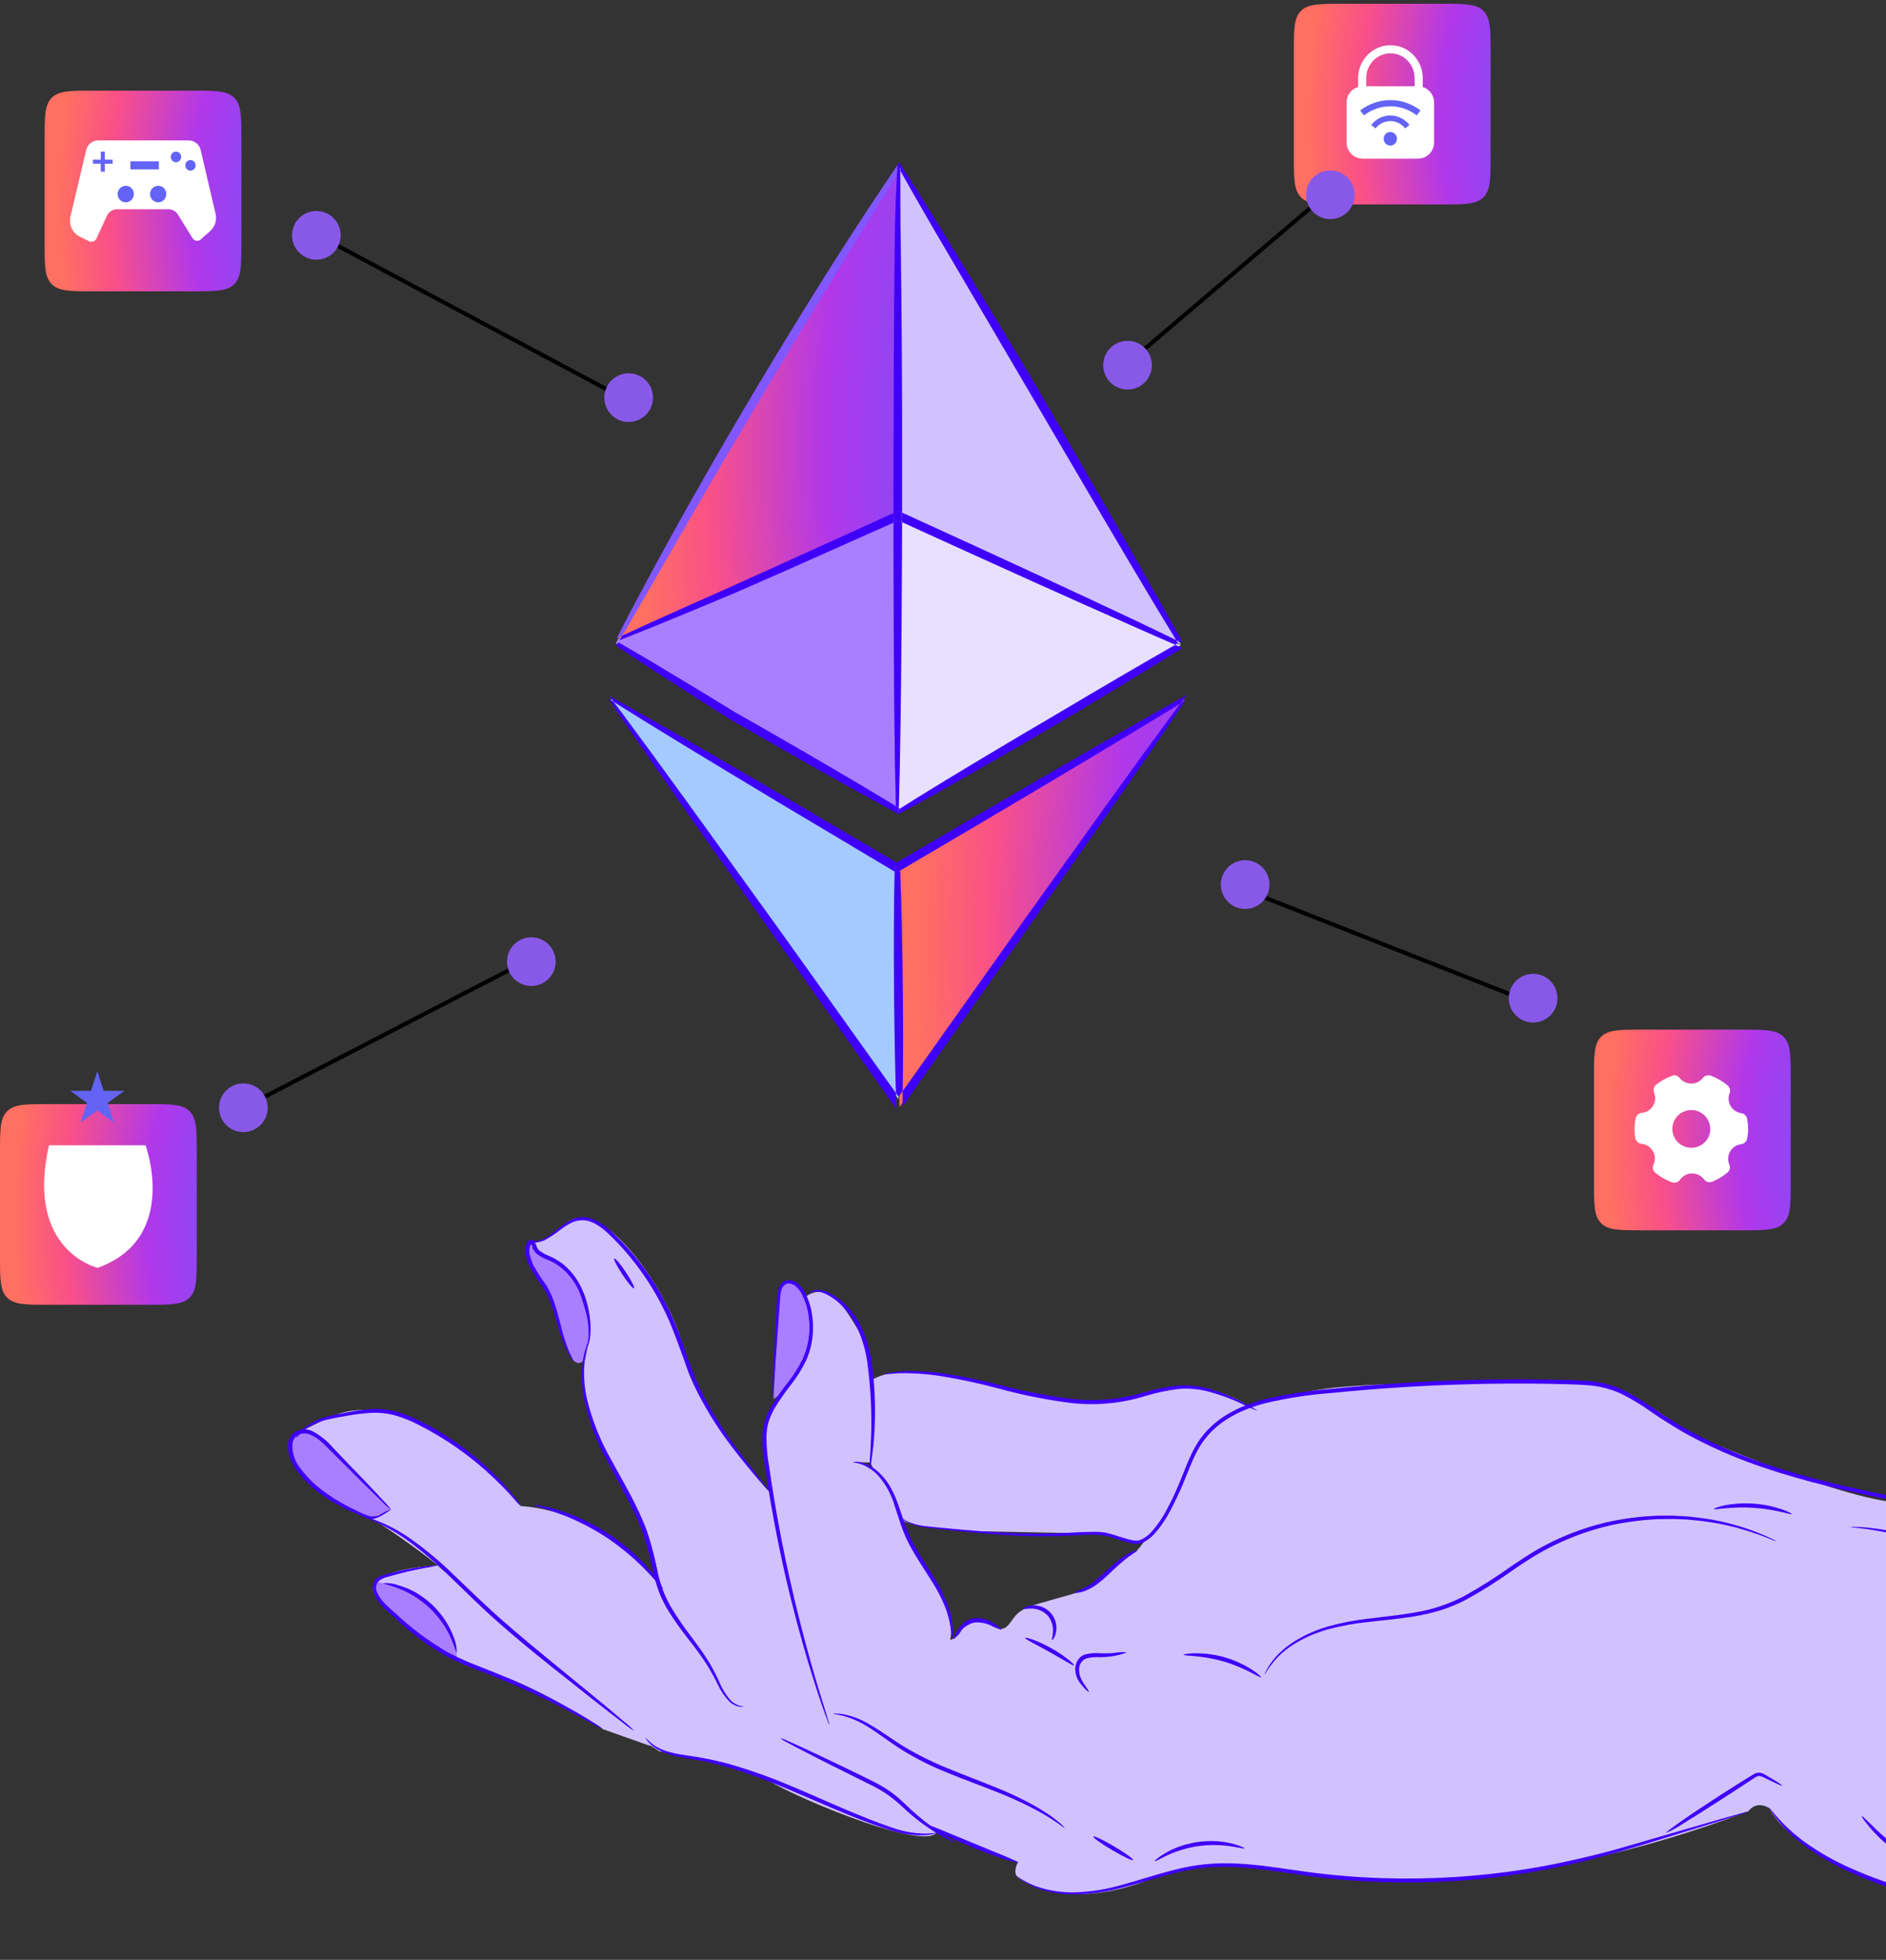 <svg width="465" height="483" viewBox="0 0 465 483" fill="none" xmlns="http://www.w3.org/2000/svg">
<rect x="0" y="0" width="465" height="483" fill="#333333" stroke="none"/>
<path d="M429.51 253.758H405C399.343 253.758 396.515 253.758 394.757 255.515C393 257.273 393 260.101 393 265.758V291.212C393 296.869 393 299.698 394.757 301.455C396.515 303.212 399.343 303.212 405 303.212H429.51C435.167 303.212 437.995 303.212 439.753 301.455C441.51 299.698 441.51 296.869 441.51 291.212V265.758C441.51 260.101 441.51 257.273 439.753 255.515C437.995 253.758 435.167 253.758 429.51 253.758Z" fill="url(#paint0_radial_1_12)"/>
<path d="M412.752 264.972C413.022 264.987 413.285 265.059 413.525 265.182C413.764 265.305 413.976 265.477 414.145 265.687C414.479 266.101 414.901 266.437 415.38 266.671C415.859 266.905 416.383 267.032 416.917 267.042C417.45 267.052 417.979 266.946 418.466 266.73C418.954 266.515 419.389 266.196 419.739 265.795C419.987 265.42 420.368 265.153 420.806 265.046C421.244 264.94 421.705 265.002 422.099 265.221C423.459 265.752 424.725 266.496 425.851 267.424C426.157 267.652 426.38 267.974 426.484 268.341C426.588 268.708 426.568 269.099 426.426 269.453C426.233 269.958 426.156 270.499 426.2 271.038C426.243 271.576 426.407 272.098 426.678 272.565C426.95 273.033 427.323 273.434 427.769 273.74C428.216 274.046 428.726 274.248 429.261 274.333C429.646 274.377 430.006 274.549 430.281 274.822C430.557 275.095 430.732 275.453 430.778 275.837C431.074 277.403 431.074 279.01 430.778 280.576C430.712 280.941 430.531 281.276 430.261 281.531C429.991 281.787 429.647 281.95 429.277 281.997C428.721 282.065 428.187 282.26 427.718 282.567C427.25 282.875 426.859 283.286 426.576 283.769C426.294 284.252 426.127 284.794 426.089 285.352C426.052 285.91 426.144 286.469 426.359 286.985C426.521 287.342 426.554 287.743 426.454 288.122C426.354 288.5 426.126 288.833 425.809 289.064C424.724 289.949 423.513 290.669 422.215 291.2C421.86 291.37 421.456 291.409 421.074 291.31C420.692 291.212 420.358 290.981 420.131 290.66C419.789 290.197 419.342 289.821 418.825 289.565C418.309 289.308 417.739 289.178 417.162 289.184C416.586 289.191 416.019 289.334 415.508 289.602C414.998 289.87 414.559 290.256 414.228 290.726C414 291.058 413.663 291.301 413.275 291.411C412.886 291.522 412.472 291.495 412.102 291.333C410.709 290.809 409.411 290.062 408.258 289.122C407.911 288.895 407.661 288.546 407.557 288.145C407.454 287.743 407.505 287.318 407.7 286.952C408.043 286.173 408.1 285.299 407.86 284.482C407.621 283.666 407.101 282.96 406.391 282.488C405.94 282.18 405.423 281.981 404.882 281.906C404.435 281.902 404.007 281.728 403.686 281.418C403.365 281.109 403.175 280.688 403.156 280.243C402.916 278.725 402.953 277.176 403.264 275.671C403.333 275.296 403.526 274.954 403.811 274.7C404.096 274.446 404.458 274.293 404.84 274.266C405.396 274.206 405.931 274.019 406.402 273.72C406.874 273.421 407.27 273.017 407.56 272.54C407.849 272.063 408.025 271.525 408.072 270.97C408.119 270.414 408.038 269.855 407.833 269.336C407.676 268.968 407.651 268.556 407.764 268.171C407.876 267.786 408.119 267.452 408.45 267.225C409.557 266.368 410.788 265.684 412.102 265.197C412.314 265.11 412.531 265.035 412.752 264.972ZM421.657 278.207C421.655 277.287 421.38 276.388 420.866 275.623C420.353 274.859 419.623 274.264 418.771 273.912C417.918 273.561 416.98 273.47 416.075 273.649C415.17 273.829 414.339 274.273 413.686 274.923C413.034 275.574 412.589 276.402 412.409 277.305C412.228 278.207 412.32 279.142 412.672 279.993C413.025 280.843 413.622 281.57 414.389 282.082C415.155 282.594 416.057 282.869 416.979 282.87C417.6 282.876 418.215 282.758 418.789 282.524C419.363 282.29 419.884 281.944 420.323 281.507C420.761 281.07 421.108 280.55 421.343 279.977C421.578 279.405 421.696 278.792 421.69 278.173L421.657 278.207Z" fill="white"/>
<path d="M355.51 0.93H331C325.343 0.93 322.515 0.93 320.757 2.687C319 4.445 319 7.273 319 12.93V38.384C319 44.041 319 46.87 320.757 48.627C322.515 50.384 325.343 50.384 331 50.384H355.51C361.167 50.384 363.995 50.384 365.753 48.627C367.51 46.87 367.51 44.041 367.51 38.384V12.93C367.51 7.273 367.51 4.445 365.753 2.687C363.995 0.93 361.167 0.93 355.51 0.93Z" fill="url(#paint1_radial_1_12)"/>
<path d="M342.816 12.144C344.662 12.144 346.434 12.892 347.739 14.223C349.045 15.555 349.779 17.36 349.779 19.243V22.938H335.852V19.243C335.852 18.311 336.032 17.388 336.382 16.526C336.732 15.665 337.245 14.883 337.892 14.223C338.538 13.564 339.306 13.041 340.151 12.684C340.996 12.328 341.901 12.144 342.816 12.144Z" stroke="white" stroke-width="2" stroke-miterlimit="10"/>
<path d="M349.58 21.267H336C333.791 21.267 332 23.058 332 25.267V35.108C332 37.318 333.791 39.108 336 39.108H349.58C351.789 39.108 353.58 37.318 353.58 35.108V25.267C353.58 23.058 351.789 21.267 349.58 21.267Z" fill="white"/>
<path d="M338.61 31.229C339.108 30.582 339.743 30.059 340.468 29.699C341.192 29.339 341.988 29.152 342.794 29.152C343.601 29.152 344.396 29.339 345.121 29.699C345.846 30.059 346.481 30.582 346.978 31.229" stroke="#6363F6" stroke-width="1.37" stroke-miterlimit="10"/>
<path d="M335.827 27.834C337.828 26.277 340.277 25.434 342.794 25.434C345.312 25.434 347.76 26.277 349.762 27.834" stroke="#6363F6" stroke-width="1.53" stroke-miterlimit="10"/>
<path d="M342.79 35.876C343.696 35.876 344.43 35.128 344.43 34.204C344.43 33.281 343.696 32.532 342.79 32.532C341.884 32.532 341.15 33.281 341.15 34.204C341.15 35.128 341.884 35.876 342.79 35.876Z" fill="#6363F6"/>
<path d="M47.51 22.339H23C17.343 22.339 14.515 22.339 12.757 24.096C11 25.854 11 28.682 11 34.339V59.793C11 65.45 11 68.278 12.757 70.036C14.515 71.793 17.343 71.793 23 71.793H47.51C53.167 71.793 55.995 71.793 57.753 70.036C59.51 68.278 59.51 65.45 59.51 59.793V34.339C59.51 28.682 59.51 25.854 57.753 24.096C55.995 22.339 53.167 22.339 47.51 22.339Z" fill="url(#paint2_radial_1_12)"/>
<path d="M28.86 51.567H41.52C41.99 51.567 42.452 51.689 42.862 51.921C43.273 52.153 43.62 52.487 43.87 52.892L47.46 58.683C47.566 58.855 47.706 59.002 47.873 59.112C48.04 59.223 48.228 59.296 48.425 59.325C48.623 59.354 48.823 59.339 49.014 59.281C49.205 59.223 49.381 59.123 49.53 58.989L51.82 56.95C52.404 56.43 52.836 55.756 53.07 55.003C53.305 54.25 53.332 53.446 53.15 52.678L49.47 36.948C49.312 36.286 48.942 35.697 48.418 35.274C47.895 34.851 47.248 34.619 46.58 34.613H24.14C23.473 34.618 22.828 34.849 22.304 35.27C21.781 35.691 21.41 36.278 21.25 36.938L17.37 53.392C17.143 54.358 17.248 55.375 17.666 56.272C18.085 57.17 18.792 57.895 19.67 58.326L21.95 59.447C22.28 59.608 22.66 59.629 23.005 59.505C23.35 59.38 23.632 59.121 23.79 58.785L26.34 53.229C26.562 52.736 26.917 52.319 27.363 52.024C27.809 51.73 28.329 51.572 28.86 51.567Z" fill="white"/>
<path d="M31 49.864C32.105 49.864 33 48.952 33 47.825C33 46.699 32.105 45.786 31 45.786C29.895 45.786 29 46.699 29 47.825C29 48.952 29.895 49.864 31 49.864Z" fill="#6363F6"/>
<path d="M39 49.864C40.105 49.864 41 48.952 41 47.825C41 46.699 40.105 45.786 39 45.786C37.895 45.786 37 46.699 37 47.825C37 48.952 37.895 49.864 39 49.864Z" fill="#6363F6"/>
<path d="M25.34 37.366V42.31" stroke="#6363F6" stroke-miterlimit="10"/>
<path d="M27.77 39.843H22.92" stroke="#6363F6" stroke-miterlimit="10"/>
<path d="M32.15 40.75H39.17" stroke="#6363F6" stroke-width="2" stroke-miterlimit="10"/>
<path d="M43.39 39.976C44.097 39.976 44.67 39.391 44.67 38.671C44.67 37.95 44.097 37.366 43.39 37.366C42.683 37.366 42.11 37.95 42.11 38.671C42.11 39.391 42.683 39.976 43.39 39.976Z" fill="#6363F6"/>
<path d="M46.96 42.055C47.667 42.055 48.24 41.471 48.24 40.75C48.24 40.03 47.667 39.445 46.96 39.445C46.253 39.445 45.68 40.03 45.68 40.75C45.68 41.471 46.253 42.055 46.96 42.055Z" fill="#6363F6"/>
<path d="M36.51 272.108H12C6.343 272.108 3.515 272.108 1.757 273.866C0 275.623 0 278.452 0 284.108V309.563C0 315.22 0 318.048 1.757 319.805C3.515 321.563 6.343 321.563 12 321.563H36.51C42.167 321.563 44.995 321.563 46.753 319.805C48.51 318.048 48.51 315.22 48.51 309.563V284.108C48.51 278.452 48.51 275.623 46.753 273.866C44.995 272.108 42.167 272.108 36.51 272.108Z" fill="url(#paint3_radial_1_12)"/>
<path d="M12.07 282.262H35.89C35.89 282.262 44.33 305.17 24.07 312.459C24.1 312.459 6.16 308.299 12.07 282.262Z" fill="white"/>
<path d="M24 264L25.572 268.837H30.657L26.543 271.826L28.114 276.663L24 273.674L19.886 276.663L21.457 271.826L17.343 268.837H22.428L24 264Z" fill="#6363F6"/>
<path d="M77.5 57.5L152.5 97.5" stroke="black"/>
<path d="M327.5 47.5L277.5 90" stroke="black"/>
<path d="M378.248 247.382L306 218.912" stroke="black"/>
<path d="M60 273L130.5 236.5" stroke="black"/>
<circle cx="328" cy="48" r="6" fill="#8859E9"/>
<circle cx="378" cy="246" r="6" fill="#8859E9"/>
<circle cx="307" cy="218" r="6" fill="#8859E9"/>
<circle cx="131" cy="237" r="6" fill="#8859E9"/>
<circle cx="60" cy="273" r="6" fill="#8859E9"/>
<circle cx="155" cy="98" r="6" fill="#8859E9"/>
<circle cx="78" cy="58" r="6" fill="#8859E9"/>
<circle cx="278" cy="90" r="6" fill="#8859E9"/>
<path d="M221.682 127.741L221.318 199.791L221.709 200.016L291.1 159.04L221.682 127.741Z" fill="#E8E0FF"/>
<path d="M221.775 272.85L221.207 213.848L292.189 172.144L221.775 272.85Z" fill="url(#paint4_radial_1_12)"/>
<path d="M150.457 172.182L221.123 213.746L221.56 270.954L168.652 197.923L150.457 172.182Z" fill="#A4CAFF"/>
<path d="M221.663 40.887L221.402 127.358L291.184 158.919L221.663 40.887Z" fill="#D1C2FF"/>
<path d="M221.16 199.735L151.844 158.536L152.393 157.462L221.402 127.358L221.16 199.735Z" fill="#A97FFF"/>
<path d="M221.439 41.354C209.8 59.132 198.111 77.837 186.372 97.47C174.167 117.956 162.854 137.953 152.431 157.462L221.43 127.358L221.439 41.354Z" fill="url(#paint5_radial_1_12)"/>
<path d="M221.979 42.083C223.841 45.417 226.513 50.106 229.847 55.86C236.784 67.656 246.356 83.955 256.934 101.963C267.513 119.97 277.038 136.288 284.087 148.019C286.35 151.755 288.333 155.061 290.009 157.789L290.987 158.256L291.285 158.088L291.406 158.022C289.777 155.061 287.765 151.437 285.41 147.262C278.696 135.326 269.291 118.924 258.787 100.86C253.582 91.81 248.414 83.301 243.712 75.577L231.151 55.028C227.556 49.209 224.632 44.521 222.528 41.308L222.332 41.009C222.221 41.205 222.09 41.401 221.979 41.597V42.083Z" fill="#3F00F9"/>
<path d="M160.811 143.974C167.729 131.935 177.302 115.319 188.159 97.124C199.016 78.93 209.017 62.566 216.345 50.779C218.152 47.883 219.772 45.258 221.197 42.942C221.197 42.139 221.281 41.429 221.318 40.766L221.271 40.672C219.493 43.297 217.407 46.417 215.06 49.956C207.369 61.548 197.126 77.799 186.259 96.013C175.393 114.226 166.016 130.992 159.433 143.227C156.285 149.084 153.771 153.884 152.039 157.331L153.417 156.677L160.811 143.974Z" fill="#8157FF"/>
<path d="M221.979 41.597C222.09 41.401 222.221 41.205 222.332 41.009L221.951 40.42C221.96 40.794 221.969 41.149 221.979 41.597Z" fill="#3F00F9"/>
<path d="M221.281 40.579L221.225 40.672L221.272 40.766L221.281 40.579Z" fill="#3F00F9"/>
<path d="M220.871 198.661L218.785 197.391C211.336 192.88 200.898 186.78 189.342 180.149L180.887 175.329L173.167 170.603L160.019 162.692C157.021 160.918 154.432 159.432 152.477 158.312L151.965 159.162C153.827 160.46 156.304 162.085 159.209 163.981L172.134 172.303L179.807 177.151L188.243 182.008C199.817 188.648 210.368 194.551 218.04 198.726L220.601 200.109L220.918 199.903C220.908 199.52 220.89 199.1 220.871 198.661Z" fill="#3F00F9"/>
<path d="M221.569 199.483L221.886 199.278L221.579 199.091C221.579 199.222 221.569 199.362 221.569 199.483Z" fill="#3F00F9"/>
<path d="M289.74 158.928C281.872 163.411 271.508 169.473 260.139 176.226C247.987 183.343 237.055 189.891 229.187 194.72C226.309 196.494 223.851 198.026 221.886 199.278L222.92 199.903C224.888 198.851 227.231 197.565 229.95 196.046C238.014 191.544 249.076 185.202 261.237 178.085C272.97 171.117 283.529 164.682 291.305 159.834C291.23 159.731 291.174 159.629 291.1 159.517L289.74 158.928Z" fill="#3F00F9"/>
<path d="M221.57 199.483C221.57 199.881 221.551 200.255 221.514 200.604H221.57L222.92 199.875L221.886 199.25L221.57 199.483Z" fill="#3F00F9"/>
<path d="M220.917 199.931L220.601 200.137L220.936 200.324C220.936 200.165 220.926 200.043 220.917 199.931Z" fill="#3F00F9"/>
<path d="M220.591 60.857C220.396 75.978 220.34 96.909 220.284 119.97C220.284 122.168 220.284 124.348 220.284 126.508L221.485 125.967L222.417 126.406C222.417 124.276 222.417 122.137 222.417 119.97C222.482 96.882 222.296 76.025 222.1 60.894C221.932 53.338 222.035 47.22 221.97 42.989C221.97 42.671 221.97 42.372 221.97 42.055C221.921 41.977 221.877 41.896 221.839 41.812L221.141 42.952C220.955 47.173 220.619 53.291 220.591 60.857Z" fill="#3F00F9"/>
<path d="M221.663 196.971C221.793 192.74 221.923 186.622 222.026 179.056C222.221 165.877 222.361 148.318 222.417 128.741L221.486 128.311L220.294 128.834C220.294 148.364 220.378 165.896 220.527 179.056C220.611 186.612 220.713 192.73 220.843 196.961C220.843 197.568 220.843 198.129 220.89 198.661L221.598 199.091C221.607 198.446 221.635 197.746 221.663 196.971Z" fill="#3F00F9"/>
<path d="M221.98 42.083V41.635L221.849 41.84C221.887 41.924 221.931 42.005 221.98 42.083Z" fill="#3F00F9"/>
<path d="M221.812 41.746C221.616 41.401 221.448 41.084 221.271 40.813C221.271 41.476 221.197 42.185 221.15 42.989L221.849 41.849L221.812 41.746Z" fill="#3F00F9"/>
<path d="M221.849 41.802L221.979 41.597C221.979 41.177 221.979 40.794 221.979 40.42C221.886 40.28 221.793 40.14 221.709 40L221.309 40.579V40.766C221.486 41.083 221.653 41.401 221.849 41.7V41.802Z" fill="#3F00F9"/>
<path d="M220.871 198.661C220.871 199.1 220.871 199.52 220.918 199.903L221.569 199.483C221.569 199.362 221.569 199.221 221.569 199.091L220.871 198.661Z" fill="#3F00F9"/>
<path d="M220.936 200.296L221.513 200.604C221.513 200.255 221.532 199.882 221.569 199.483L220.917 199.903C220.927 200.043 220.936 200.165 220.936 200.296Z" fill="#3F00F9"/>
<path d="M290.01 157.751C287.17 156.388 283.911 154.837 280.28 153.081C266.424 146.543 247.233 137.651 225.965 127.956L222.426 126.34C222.426 127.125 222.426 127.919 222.426 128.703L225.089 129.918C246.348 139.622 265.642 148.299 279.656 154.473C283.436 156.148 286.801 157.62 289.75 158.891L290.485 158.47C290.327 158.256 290.169 158.013 290.01 157.751Z" fill="#3F00F9"/>
<path d="M169.815 150.877L180.747 146.319L193.234 140.855L220.238 128.834V126.48L192.47 139.062L180.067 144.666L169.191 149.495C162.589 152.437 157.281 154.847 153.631 156.556L153.38 156.668L152.737 157.779L153.948 157.303C157.728 155.837 163.138 153.642 169.815 150.877Z" fill="#3F00F9"/>
<path d="M220.274 126.48V128.834L221.466 128.311L222.397 128.74C222.397 127.956 222.397 127.162 222.397 126.378L221.466 125.939L220.274 126.48Z" fill="#3F00F9"/>
<path d="M224.409 213.092C245.714 200.595 264.934 189.181 278.789 180.821C283.576 177.935 287.701 175.432 291.072 173.349L292.655 171.248C288.865 173.349 283.911 176.142 278.026 179.505C263.965 187.518 244.625 198.727 223.329 211.261L221.83 212.139C221.83 212.896 221.905 213.699 221.942 214.577L224.409 213.092Z" fill="#3F00F9"/>
<path d="M152.496 173.723C156.164 176.039 161.509 179.327 168.148 183.381C174.788 187.434 182.74 192.198 191.577 197.522L220.582 214.81C220.582 213.876 220.629 213.11 220.657 212.345L192.573 195.831L168.912 182.092C162.17 178.216 156.714 175.115 152.915 173.013C151.909 172.453 151.052 171.976 150.261 171.565L151.332 172.985L152.496 173.723Z" fill="#3F00F9"/>
<path d="M193.308 230.754L169.713 198.063C162.971 188.77 157.477 181.251 153.65 176.105L151.332 173.032L150 172.172C150.81 173.387 151.797 174.844 152.961 176.59C156.583 181.895 161.882 189.536 168.474 198.951L191.698 231.968L220.759 272.925C220.862 273.055 220.955 273.186 221.048 273.326C221.001 272.103 220.955 270.814 220.908 269.413L193.308 230.754Z" fill="#3F00F9"/>
<path d="M288.38 176.927C284.59 182.064 279.161 189.536 272.494 198.811L249.141 231.445L222.565 268.908C222.565 270.253 222.565 271.533 222.5 272.729L250.761 232.566L273.733 199.661C280.251 190.32 285.484 182.671 289.06 177.384L292.263 172.583L291.052 173.321L288.38 176.927Z" fill="#3F00F9"/>
<path d="M222.603 244.764C222.501 232.547 222.249 221.657 221.942 214.53L221.011 215.062L220.564 214.801C220.387 221.937 220.331 232.715 220.433 244.783C220.517 254.123 220.675 262.66 220.89 269.357L221.569 270.291L222.566 268.88C222.668 262.277 222.687 253.899 222.603 244.764Z" fill="#3F00F9"/>
<path d="M221.029 215.071L221.96 214.539C221.96 213.661 221.886 212.858 221.848 212.102L221.048 212.569L220.675 212.344C220.675 213.11 220.619 213.923 220.601 214.81L221.029 215.071Z" fill="#3F00F9"/>
<g clip-path="url(#clip0_1_12)">
<path d="M553.33 394.13C553.33 394.13 483.81 368.19 471.77 370.25C459.73 372.31 416.3 353.13 416.3 353.13C416.3 353.13 396.81 337.92 388.43 340.74C388.43 340.74 327.32 339.67 320.21 343.79C320.21 343.79 303.73 345.98 297.94 352.98C297.94 352.98 294.01 358.06 289.22 370.12C288.631 371.749 287.877 373.314 286.97 374.79C286.251 376.038 285.373 377.187 284.36 378.21C283.841 378.626 283.293 379.004 282.72 379.34C282.131 379.872 281.616 380.481 281.19 381.15C279.8 382.89 277.72 383.9 275.9 385.15C273.06 387.15 270.76 389.97 267.66 391.57C266.139 392.298 264.547 392.867 262.91 393.27L256.69 395.04C254.28 395.72 251.69 396.5 250.15 398.45C249.15 399.64 248.43 401.34 246.91 401.45C245.984 401.405 245.091 401.092 244.34 400.55C242.2 399.39 239.19 399.08 237.63 400.94C237.2 401.46 236.92 402.11 236.51 402.65C235.948 403.376 235.16 403.894 234.27 404.12C234.672 402.339 234.579 400.482 234 398.75C233.463 396.74 232.729 394.787 231.81 392.92C229.28 387.77 225.38 383.33 223.38 377.92C222.12 374.52 221.38 371 219.73 367.72C217.9 364.06 214.8 359.99 210.23 360.32L214.54 360.44C214.54 360.44 216.21 334.67 213 330.01C209.79 325.35 205.38 314.72 198.54 319.63C199.679 322.321 200.193 325.236 200.043 328.155C199.892 331.074 199.081 333.92 197.67 336.48C197.67 336.48 189.22 346.88 188.45 354.25C187.68 361.62 199.74 410.18 199.74 410.18L204.51 425.18C204.51 425.18 200.91 416.18 222.1 430.5C222.1 430.5 252.89 444.26 262.52 450.43C262.52 450.43 266.79 450.62 285.52 462.26C285.52 462.26 297.68 456.87 315.52 460.78C333.36 464.69 375.44 467.52 431.08 446.37C431.08 446.37 432.81 443.62 436.22 445.59C436.22 445.59 438.01 449.8 444.22 453.9C450.43 458 454.22 461.09 473.61 467.67L477.38 470.67C477.38 470.67 479.11 475.32 484.59 472.95C484.59 472.95 502.77 478.04 508.36 481.6C513.95 485.16 555.96 464.31 563.85 446.75C571.74 429.19 583.63 421.82 553.33 394.13Z" fill="#D1C2FF"/>
<path d="M189.14 367.05C189.14 367.05 169.62 344.8 168.57 333.56C167.52 322.32 147.93 291.51 138.57 302.42C138.57 302.42 133.57 306.78 131.31 306.23C129.05 305.68 132.26 308.78 135.72 310.43C139.18 312.08 149.41 318.22 143.83 336.43C143.83 336.43 141.98 349.24 156.48 371.61C156.48 371.61 163.19 386.24 162.09 389.7C160.99 393.16 173.92 408.95 173.92 408.95L179.64 418.84C179.64 418.84 182.12 421.15 183.4 420.6C183.4 420.6 184.25 427.08 212.86 438.44C212.86 438.44 221.86 442.62 223.16 445.91C224.46 449.2 250.96 458.96 250.96 458.96C250.96 458.96 249.57 461.49 250.96 462.67C255.09 466.09 267.5 470.12 285.52 462.34" fill="#D1C2FF"/>
<path d="M307.73 346.51C307.73 346.51 295.73 337.31 278.02 344.65C278.02 344.65 265.46 348.3 238.39 339.89C238.39 339.89 221.15 335.34 214.33 340.53C214.33 340.53 215.45 354.62 214.54 360.45L222.22 374.5C222.22 374.5 223.75 376.42 238.72 377.34L268.9 377.91C268.9 377.91 272.05 377.36 277.9 379.69C283.75 382.02 289.34 371.62 292.73 362.16C296.12 352.7 302.52 348.13 307.73 346.51Z" fill="#D1C2FF"/>
<path d="M162.07 389.66C162.07 389.66 149.07 372.66 128.43 371.16C128.43 371.16 102.66 339.29 80.84 349.47L73.23 353.21C73.23 353.21 76.84 350.37 85.23 360.64C93.62 370.91 96.41 372.04 96.41 372.04L91.41 374.04C104.48 382.375 116.587 392.131 127.51 403.13C138.106 413.895 149.865 423.45 162.57 431.62C162.57 431.62 185.02 434.98 188.5 438.11C191.98 441.24 227.06 456.36 230.91 451.67" fill="#D1C2FF"/>
<path d="M107.84 385.8C107.84 385.8 84.63 386.87 94.37 395.29C104.11 403.71 111.27 410.37 120.59 412.17C129.91 413.97 148.68 426.17 148.68 426.17L160.46 430.34" fill="#D1C2FF"/>
<path d="M190.69 344.81L192.07 319.13C192.07 319.13 192.62 312.96 197.83 318.23C203.04 323.5 200.15 338.86 190.69 344.81Z" fill="#A97FFF"/>
<path d="M144.07 335.04C144.07 335.04 148.38 323.84 141.63 315.25C141.63 315.25 138.42 310.68 134.19 309.42C129.96 308.16 131.3 306.23 131.3 306.23C131.3 306.23 128.45 306.62 131.22 312.33C133.99 318.04 134.72 315.57 138.95 330.21C138.95 330.21 141.28 338.6 144.07 335.04Z" fill="#A97FFF"/>
<path d="M96.12 371.63L79.38 354.82C79.38 354.82 68.38 347.82 72.57 360.49C72.57 360.49 76.57 369.08 91.4 374.05L96.4 372.05L96.12 371.63Z" fill="#A97FFF"/>
<path d="M112.62 408.75C112.62 408.75 114.04 394.58 92.79 389.75C92.79 389.75 89.66 393.14 100.98 401.15C112.3 409.16 112.62 408.75 112.62 408.75Z" fill="#A97FFF"/>
<path d="M381.83 341.04C369.39 340.84 357.23 341.15 345.52 341.89C339.67 342.26 333.92 342.74 328.31 343.3C322.82 343.708 317.37 344.544 312.01 345.8C306.86 347.14 302.01 349.37 298.49 353.02C298.051 353.458 297.644 353.926 297.27 354.42C296.874 354.898 296.507 355.399 296.17 355.92C295.506 356.954 294.915 358.034 294.4 359.15C293.4 361.37 292.52 363.66 291.59 365.89C290.66 368.12 289.59 370.26 288.53 372.31C287.473 374.365 286.159 376.277 284.62 378C283.863 378.872 282.937 379.583 281.9 380.09C281.359 380.359 280.764 380.499 280.16 380.5C279.599 380.469 279.042 380.378 278.5 380.23C276.39 379.71 274.44 378.9 272.5 378.47C271.508 378.311 270.504 378.241 269.5 378.26C268.5 378.26 267.5 378.26 266.57 378.31C264.64 378.38 262.75 378.51 260.9 378.56C257.22 378.67 253.74 378.56 250.5 378.45C244 378.14 238.44 377.56 233.9 377.08C231.63 376.83 229.62 376.65 227.9 376.39C226.412 376.203 224.963 375.777 223.61 375.13C222.776 374.72 222.048 374.125 221.48 373.39C221.284 373.148 221.125 372.879 221.01 372.59C221.01 372.59 221.17 372.86 221.57 373.33C222.157 374.012 222.883 374.561 223.7 374.94C225.045 375.541 226.475 375.929 227.94 376.09C229.67 376.31 231.7 376.47 233.94 376.69C238.49 377.1 244.05 377.63 250.52 377.88C253.75 378 257.22 378.04 260.88 377.88C262.71 377.82 264.6 377.68 266.54 377.59C267.54 377.59 268.54 377.52 269.54 377.52C270.571 377.503 271.601 377.573 272.62 377.73C274.62 378.18 276.62 378.97 278.62 379.47C279.115 379.596 279.62 379.677 280.13 379.71C280.617 379.702 281.096 379.582 281.53 379.36C282.473 378.887 283.313 378.231 284 377.43C285.478 375.746 286.741 373.885 287.76 371.89C288.85 369.89 289.83 367.73 290.76 365.53C291.69 363.33 292.51 361.02 293.57 358.75C294.098 357.595 294.706 356.479 295.39 355.41C295.731 354.86 296.112 354.335 296.53 353.84C296.918 353.318 297.346 352.826 297.81 352.37C301.43 348.55 306.49 346.24 311.73 344.86C317.135 343.581 322.632 342.725 328.17 342.3C333.79 341.72 339.54 341.24 345.42 340.86C357.15 340.1 369.34 339.79 381.81 339.99C384.93 340.06 388.01 340.07 391.12 340.3C394.231 340.479 397.282 341.232 400.12 342.52C402.84 343.877 405.443 345.46 407.9 347.25C409.13 348.1 410.35 348.93 411.62 349.69C412.89 350.45 414.1 351.26 415.37 351.98C420.376 354.787 425.587 357.211 430.96 359.23C436.22 361.23 441.52 362.8 446.71 364.23C457.13 366.97 467.21 368.92 476.62 370.82C486.03 372.72 494.79 374.58 502.67 376.82C510.55 379.06 517.59 381.25 523.73 383.35C529.87 385.45 535.12 387.35 539.4 388.98L549.23 392.72L551.77 393.72L552.42 393.99C552.495 394.015 552.566 394.052 552.63 394.1L552.4 394.04L551.74 393.82L549.16 392.91L539.26 389.35C534.96 387.82 529.7 385.94 523.55 383.89C517.4 381.84 510.36 379.62 502.48 377.52C494.6 375.42 485.87 373.52 476.48 371.7C467.09 369.88 456.97 367.92 446.48 365.19C441.26 363.77 435.93 362.19 430.63 360.19C425.204 358.155 419.939 355.715 414.88 352.89C413.6 352.16 412.36 351.35 411.09 350.57C409.82 349.79 408.57 348.97 407.34 348.12C404.924 346.367 402.369 344.815 399.7 343.48C396.967 342.24 394.027 341.521 391.03 341.36C388.07 341.13 384.94 341.13 381.83 341.04Z" fill="#3F00F9"/>
<path d="M264.28 345.79C258.171 345.031 252.125 343.828 246.19 342.19C241.366 340.905 236.479 339.863 231.55 339.07C228.241 338.575 224.895 338.364 221.55 338.44L218.81 338.64C218.479 338.696 218.141 338.696 217.81 338.64C218.114 338.535 218.43 338.468 218.75 338.44C219.38 338.34 220.3 338.2 221.49 338.04C222.68 337.88 224.16 337.88 225.87 337.92L228.6 338.04C229.6 338.11 230.6 338.24 231.6 338.35C236.572 339.047 241.499 340.025 246.36 341.28C252.273 342.854 258.287 344.021 264.36 344.77C270.413 345.434 276.538 344.856 282.36 343.07C284.957 342.317 287.613 341.788 290.3 341.49C292.669 341.305 295.053 341.501 297.36 342.07C300.653 342.933 303.827 344.199 306.81 345.84C307.87 346.4 308.68 346.84 309.22 347.17C309.512 347.311 309.784 347.489 310.03 347.7C308.865 347.272 307.729 346.768 306.63 346.19C303.618 344.715 300.457 343.569 297.2 342.77C294.961 342.266 292.655 342.121 290.37 342.34C287.743 342.672 285.147 343.221 282.61 343.98C276.69 345.841 270.449 346.457 264.28 345.79Z" fill="#3F00F9"/>
<path d="M373.15 386.86C369.388 389.567 365.464 392.042 361.4 394.27C359.424 395.298 357.363 396.154 355.24 396.83C353.207 397.449 351.136 397.937 349.04 398.29C344.96 398.99 341.04 399.29 337.44 399.73C334.086 400.057 330.765 400.659 327.51 401.53C321.51 403.2 317.26 406.02 314.91 408.53C313.698 409.845 312.632 411.286 311.73 412.83C311.873 412.382 312.06 411.95 312.29 411.54C312.51 411.14 312.82 410.66 313.17 410.08C313.621 409.449 314.106 408.841 314.62 408.26C316.064 406.694 317.728 405.347 319.56 404.26C321.986 402.809 324.587 401.674 327.3 400.88C330.573 399.953 333.918 399.3 337.3 398.93C340.94 398.46 344.83 398.11 348.85 397.4C353.057 396.718 357.129 395.367 360.91 393.4C364.932 391.18 368.819 388.722 372.55 386.04C374.55 384.7 376.48 383.4 378.48 382.21C380.459 381.055 382.499 380.007 384.59 379.07C388.55 377.302 392.677 375.935 396.91 374.99C400.744 374.194 404.637 373.712 408.55 373.55C410.39 373.55 412.17 373.48 413.87 373.61C414.73 373.67 415.56 373.68 416.38 373.76L418.76 374.03C423.666 374.611 428.478 375.814 433.08 377.61C434.333 378.077 435.561 378.607 436.76 379.2C437.19 379.383 437.605 379.6 438 379.85C437.54 379.751 437.093 379.597 436.67 379.39C435.82 379.07 434.59 378.5 432.94 377.98C428.33 376.347 423.544 375.263 418.68 374.75L416.32 374.52C415.51 374.44 414.68 374.44 413.84 374.4C412.16 374.29 410.4 374.4 408.59 374.4C404.729 374.596 400.89 375.101 397.11 375.91C392.949 376.865 388.893 378.228 385 379.98C382.945 380.907 380.942 381.945 379 383.09C377.07 384.24 375.07 385.53 373.15 386.86Z" fill="#3F00F9"/>
<path d="M301.67 409.47C296.37 407.9 291.8 408.14 291.8 407.82C291.8 407.69 292.92 407.46 294.8 407.45C297.228 407.449 299.644 407.786 301.98 408.45C304.317 409.133 306.545 410.143 308.6 411.45C310.16 412.45 310.99 413.26 310.92 413.36C310.72 413.65 307 410.99 301.67 409.47Z" fill="#3F00F9"/>
<path d="M267.73 408.74C267.209 408.984 266.772 409.375 266.473 409.866C266.175 410.357 266.027 410.926 266.05 411.5C266.059 412.518 266.346 413.514 266.88 414.38C267.81 415.92 268.59 416.81 268.46 416.92C268.33 417.03 267.46 416.31 266.27 414.76C265.564 413.815 265.16 412.679 265.11 411.5C265.098 410.771 265.262 410.051 265.59 409.4C265.962 408.673 266.583 408.105 267.34 407.8C268.689 407.421 270.098 407.309 271.49 407.47C272.7 407.47 273.8 407.47 274.71 407.37C275.7 407.198 276.706 407.131 277.71 407.17C277.71 407.3 276.66 407.75 274.8 408.09C273.706 408.276 272.6 408.383 271.49 408.41C270.227 408.312 268.957 408.424 267.73 408.74Z" fill="#3F00F9"/>
<path d="M258.75 407.13C255.44 405.26 252.64 403.95 252.75 403.68C252.86 403.41 255.88 404.33 259.26 406.24C262.64 408.15 265 410.24 264.83 410.45C264.66 410.66 262.07 408.96 258.75 407.13Z" fill="#3F00F9"/>
<path d="M240.34 399.85C238.807 400.182 237.456 401.083 236.56 402.37C235.75 403.37 235.26 403.98 235.13 403.9C235 403.82 235.28 403.07 235.97 401.9C236.382 401.223 236.89 400.609 237.48 400.08C238.236 399.393 239.179 398.947 240.19 398.8C241.205 398.67 242.237 398.797 243.19 399.17C243.925 399.441 244.627 399.797 245.28 400.23C246.38 400.95 246.96 401.52 246.88 401.63C246.8 401.74 246.08 401.4 244.88 400.86C243.49 400.108 241.918 399.758 240.34 399.85Z" fill="#3F00F9"/>
<path d="M224.23 380.71C222.45 377.44 221.59 374 220.57 371.06C219.802 368.422 218.487 365.976 216.71 363.88C215.505 362.487 213.958 361.432 212.22 360.82C210.98 360.42 210.22 360.43 210.22 360.33C210.918 360.19 211.639 360.224 212.32 360.43C214.208 360.944 215.911 361.984 217.23 363.43C218.16 364.388 218.96 365.464 219.61 366.63C220.336 367.964 220.951 369.356 221.45 370.79C222.54 373.79 223.4 377.12 225.12 380.28C226.84 383.44 228.79 386.28 230.42 389.03C231.931 391.42 233.144 393.985 234.03 396.67C234.628 398.493 234.922 400.402 234.9 402.32C234.932 403.022 234.834 403.724 234.61 404.39C234.597 401.841 234.168 399.311 233.34 396.9C232.378 394.308 231.127 391.832 229.61 389.52C227.97 386.81 225.95 383.98 224.23 380.71Z" fill="#3F00F9"/>
<path d="M213.9 336.24C213.493 332.941 212.554 329.729 211.12 326.73C209.934 324.304 208.226 322.17 206.12 320.48C205.307 319.843 204.425 319.3 203.49 318.86C202.799 318.525 202.047 318.331 201.28 318.29C200.622 318.289 199.974 318.458 199.4 318.78C199.4 318.78 199.48 318.59 199.77 318.38C200.217 318.086 200.735 317.917 201.27 317.89C202.105 317.863 202.937 318.013 203.71 318.33C204.716 318.738 205.669 319.265 206.55 319.9C208.828 321.583 210.686 323.77 211.98 326.29C213.53 329.366 214.544 332.683 214.98 336.1C215.778 342.217 215.946 348.399 215.48 354.55C215.3 356.9 215.05 358.8 214.84 360.1C214.785 360.784 214.637 361.457 214.4 362.1C214.24 362.1 214.57 359.18 214.76 354.5C214.986 348.4 214.698 342.292 213.9 336.24Z" fill="#3F00F9"/>
<path d="M188.97 354.13C188.974 356.595 189.198 359.055 189.64 361.48C189.98 363.91 190.36 366.29 190.74 368.64C191.51 373.33 192.35 377.84 193.22 382.12C194.95 390.68 196.84 398.32 198.54 404.7C200.24 411.08 201.8 416.21 202.89 419.7C203.43 421.47 203.89 422.84 204.13 423.78C204.298 424.248 204.425 424.73 204.51 425.22C204.281 424.777 204.091 424.315 203.94 423.84C203.6 422.93 203.1 421.58 202.51 419.84C201.31 416.34 199.65 411.24 197.85 404.84C196.05 398.44 194.09 390.84 192.3 382.25C191.41 377.96 190.54 373.44 189.75 368.74C189.37 366.39 188.98 364 188.63 361.56C188.183 359.078 187.955 356.562 187.95 354.04C187.982 352.738 188.187 351.447 188.56 350.2C188.943 348.987 189.453 347.817 190.08 346.71C191.342 344.624 192.735 342.62 194.25 340.71C195.684 338.907 196.915 336.952 197.92 334.88C198.818 332.886 199.36 330.751 199.52 328.57C199.679 326.491 199.501 324.401 198.99 322.38C198.737 321.41 198.403 320.463 197.99 319.55C197.646 318.682 197.121 317.898 196.45 317.25C196.176 316.938 195.835 316.692 195.452 316.531C195.069 316.37 194.655 316.298 194.24 316.32C193.86 316.407 193.512 316.6 193.236 316.876C192.96 317.152 192.768 317.5 192.68 317.88C192.458 318.702 192.337 319.548 192.32 320.4C192.26 321.27 192.2 322.11 192.14 322.94C191.66 329.53 191.26 334.87 190.99 338.56C190.83 340.41 190.71 341.84 190.63 342.81C190.611 343.305 190.544 343.798 190.43 344.28C190.386 343.788 190.386 343.292 190.43 342.8C190.43 341.8 190.53 340.39 190.61 338.54C190.8 334.84 191.08 329.54 191.43 322.89C191.43 322.07 191.53 321.22 191.58 320.36C191.587 319.442 191.708 318.528 191.94 317.64C192.085 317.144 192.337 316.686 192.68 316.3C193.059 315.891 193.561 315.617 194.11 315.52C194.651 315.468 195.196 315.542 195.704 315.734C196.212 315.927 196.669 316.233 197.04 316.63C197.803 317.351 198.403 318.228 198.8 319.2C199.216 320.153 199.551 321.14 199.8 322.15C200.349 324.267 200.552 326.458 200.4 328.64C200.246 330.933 199.688 333.181 198.75 335.28C197.725 337.412 196.468 339.424 195 341.28C193.515 343.163 192.149 345.136 190.91 347.19C190.32 348.237 189.84 349.343 189.48 350.49C189.149 351.675 188.977 352.899 188.97 354.13Z" fill="#3F00F9"/>
<path d="M274.2 455.95C271.5 454.35 269.43 452.87 269.58 452.62C269.73 452.37 272.02 453.47 274.72 455.07C277.42 456.67 279.48 458.14 279.34 458.39C279.2 458.64 276.9 457.54 274.2 455.95Z" fill="#3F00F9"/>
<path d="M233.72 436.94C229.833 435.402 226.085 433.532 222.52 431.35C219.25 429.29 216.52 427.13 214.1 425.65C212.205 424.421 210.135 423.487 207.96 422.88C206.4 422.49 205.5 422.45 205.51 422.36C205.52 422.27 205.73 422.3 206.16 422.31C206.791 422.312 207.42 422.372 208.04 422.49C210.312 422.964 212.487 423.823 214.47 425.03C217.03 426.46 219.78 428.58 223.02 430.55C226.568 432.652 230.276 434.471 234.11 435.99C238.18 437.67 242.11 439.12 245.69 440.58C248.855 441.841 251.938 443.301 254.92 444.95C256.2 445.64 257.29 446.39 258.27 447C259.25 447.61 260.03 448.25 260.66 448.76C261.338 449.263 261.962 449.836 262.52 450.47C262.39 450.64 259.71 448.22 254.52 445.59C251.521 444.042 248.44 442.66 245.29 441.45C241.79 440.05 237.82 438.63 233.72 436.94Z" fill="#3F00F9"/>
<path d="M165.07 325.71C162.566 319.91 159.25 314.496 155.22 309.63C153.471 307.504 151.58 305.5 149.56 303.63C147.66 301.95 145.56 300.63 143.4 300.72C142.397 300.755 141.416 301.03 140.54 301.52C139.728 301.958 138.953 302.46 138.22 303.02C137.038 303.978 135.773 304.828 134.44 305.56C133.566 306.03 132.561 306.202 131.58 306.05C131.331 306.011 131.089 305.937 130.86 305.83C130.7 305.77 130.63 305.73 130.63 305.71C130.966 305.734 131.3 305.778 131.63 305.84C132.557 305.899 133.48 305.68 134.28 305.21C135.552 304.428 136.759 303.545 137.89 302.57C138.632 301.967 139.421 301.425 140.25 300.95C141.204 300.366 142.285 300.023 143.4 299.95C144.627 299.931 145.84 300.216 146.93 300.78C148.087 301.36 149.163 302.09 150.13 302.95C152.211 304.812 154.159 306.817 155.96 308.95C160.097 313.853 163.49 319.339 166.03 325.23C167.39 328.36 168.42 331.51 169.49 334.51C170.47 337.396 171.623 340.221 172.94 342.97C175.264 347.587 177.974 351.999 181.04 356.16C183.64 359.73 185.87 362.54 187.39 364.5C188.14 365.5 188.73 366.25 189.13 366.77C189.353 367.018 189.538 367.298 189.68 367.6C189.68 367.6 189.41 367.38 188.97 366.9C188.53 366.42 187.89 365.69 187.08 364.75C185.47 362.87 183.15 360.13 180.46 356.59C177.279 352.449 174.481 348.027 172.1 343.38C170.735 340.616 169.55 337.766 168.55 334.85C167.44 331.92 166.4 328.79 165.07 325.71Z" fill="#3F00F9"/>
<path d="M130.94 306.6V306.67C130.88 306.75 130.83 306.85 130.77 306.95C130.681 307.159 130.614 307.377 130.57 307.6C130.491 308.077 130.491 308.563 130.57 309.04C130.791 310.035 131.126 311.002 131.57 311.92C132.541 313.655 133.624 315.325 134.81 316.92C136.81 320.35 137.51 323.84 138.27 326.62C138.787 328.84 139.476 331.017 140.33 333.13C140.722 333.875 141.076 334.639 141.39 335.42C141.39 335.42 141.21 335.27 140.96 334.91C140.589 334.398 140.255 333.86 139.96 333.3C138.943 331.222 138.136 329.048 137.55 326.81C136.71 324.04 135.94 320.62 133.99 317.41C132.755 315.803 131.639 314.109 130.65 312.34C130.153 311.351 129.783 310.302 129.55 309.22C129.439 308.625 129.439 308.015 129.55 307.42C129.598 307.1 129.696 306.789 129.84 306.5C129.905 306.37 129.982 306.246 130.07 306.13C130.195 305.916 130.379 305.742 130.6 305.63C130.714 305.574 130.838 305.544 130.965 305.544C131.092 305.544 131.217 305.574 131.33 305.63C131.541 305.762 131.717 305.944 131.84 306.16C132.005 306.422 132.142 306.7 132.25 306.99C132.364 307.446 132.603 307.862 132.94 308.19C133.747 308.796 134.641 309.278 135.59 309.62C137.496 310.457 139.2 311.691 140.59 313.24C141.854 314.633 142.869 316.233 143.59 317.97C144.138 319.479 144.598 321.018 144.97 322.58C145.587 324.832 145.763 327.181 145.49 329.5C145.412 330.354 145.182 331.187 144.81 331.96C144.72 331.96 144.96 331.06 145.09 329.46C145.209 327.196 144.932 324.928 144.27 322.76C143.861 321.249 143.374 319.76 142.81 318.3C142.104 316.676 141.131 315.182 139.93 313.88C138.608 312.444 136.996 311.306 135.2 310.54C134.147 310.16 133.159 309.621 132.27 308.94C131.821 308.506 131.493 307.961 131.32 307.36C131.238 307.135 131.13 306.921 131 306.72L130.94 306.6Z" fill="#3F00F9"/>
<path d="M159.58 377.54C160.651 380.798 161.509 384.121 162.15 387.49C162.503 389.052 162.961 390.589 163.52 392.09C164.083 393.511 164.752 394.888 165.52 396.21C167.004 398.653 168.619 401.013 170.36 403.28C171.97 405.44 173.47 407.48 174.69 409.46C175.769 411.236 176.724 413.083 177.55 414.99C178.166 416.4 178.989 417.711 179.99 418.88C180.619 419.607 181.452 420.13 182.38 420.38C183.02 420.54 183.38 420.5 183.38 420.56C183.38 420.62 183.29 420.56 183.12 420.61C182.858 420.642 182.592 420.642 182.33 420.61C181.321 420.429 180.397 419.932 179.69 419.19C178.601 418.032 177.703 416.709 177.03 415.27C176.146 413.408 175.144 411.604 174.03 409.87C172.8 407.96 171.29 405.96 169.65 403.87C167.849 401.601 166.18 399.23 164.65 396.77C163.847 395.407 163.145 393.986 162.55 392.52C161.968 390.984 161.491 389.41 161.12 387.81C160.474 384.48 159.619 381.193 158.56 377.97C156.19 371.43 152.64 365.74 149.84 360.34C147.18 355.581 145.236 350.456 144.07 345.13C143.273 341.539 143.219 337.823 143.91 334.21C144.021 333.646 144.162 333.089 144.33 332.54C144.442 332.135 144.579 331.738 144.74 331.35C144.843 331.02 144.988 330.704 145.17 330.41C145.27 330.41 144.72 331.77 144.3 334.28C143.776 337.844 143.935 341.475 144.77 344.98C146.052 350.173 148.054 355.162 150.72 359.8C153.56 365.13 157.16 370.86 159.58 377.54Z" fill="#3F00F9"/>
<path d="M215.26 439.03C216.797 439.795 218.275 440.674 219.68 441.66C220.966 442.612 222.182 443.655 223.32 444.78C225.222 446.634 227.251 448.355 229.39 449.93C233.05 452.61 235.57 453.93 235.49 454.04C234.842 453.881 234.222 453.625 233.65 453.28C232.034 452.458 230.471 451.536 228.97 450.52C226.742 449.007 224.639 447.318 222.68 445.47C221.556 444.39 220.36 443.388 219.1 442.47C217.728 441.522 216.287 440.676 214.79 439.94C208.57 436.85 202.91 434.04 198.86 431.94C196.86 430.94 195.2 430.04 194.08 429.42C193.472 429.147 192.904 428.794 192.39 428.37C193.037 428.521 193.661 428.753 194.25 429.06C195.43 429.57 197.11 430.33 199.18 431.3C203.32 433.23 209 435.93 215.26 439.03Z" fill="#3F00F9"/>
<path d="M149.26 378.72C147.163 377.38 144.99 376.165 142.75 375.08C140.67 374.08 138.75 373.32 137.11 372.75C133.83 371.59 131.71 371.1 131.75 370.94C132.265 370.896 132.784 370.947 133.28 371.09C133.869 371.18 134.453 371.301 135.03 371.45C135.71 371.62 136.49 371.79 137.33 372.06C139.313 372.652 141.254 373.377 143.14 374.23C147.777 376.307 152.065 379.09 155.85 382.48C157.398 383.85 158.848 385.327 160.19 386.9C160.79 387.55 161.26 388.2 161.69 388.75C162.048 389.219 162.382 389.706 162.69 390.21C163.23 391.03 163.51 391.5 163.45 391.54C163.39 391.58 162 389.91 159.61 387.39C158.207 385.914 156.729 384.512 155.18 383.19C153.298 381.583 151.321 380.09 149.26 378.72Z" fill="#3F00F9"/>
<path d="M103.17 351.13C101.259 350.131 99.248 349.337 97.17 348.76C95.237 348.273 93.24 348.09 91.25 348.22C89.425 348.333 87.609 348.553 85.81 348.88C84.1 349.17 82.51 349.44 81.1 349.78C78.842 350.212 76.712 351.153 74.87 352.53C73.61 353.53 73.17 354.38 73.08 354.32C72.99 354.26 73.15 354.1 73.37 353.72C73.717 353.172 74.134 352.671 74.61 352.23C76.424 350.68 78.591 349.598 80.92 349.08C82.35 348.69 83.92 348.37 85.66 348.08C87.489 347.706 89.339 347.449 91.2 347.31C93.287 347.152 95.387 347.324 97.42 347.82C99.571 348.402 101.653 349.214 103.63 350.24C110.555 353.729 116.87 358.315 122.33 363.82C123.975 365.484 125.524 367.241 126.97 369.08C127.542 369.722 128.036 370.431 128.44 371.19C127.791 370.629 127.198 370.006 126.67 369.33C125.57 368.11 123.94 366.33 121.82 364.33C116.291 359.031 110.006 354.583 103.17 351.13Z" fill="#3F00F9"/>
<path d="M71.07 355.64C71.157 354.977 71.413 354.349 71.814 353.814C72.216 353.28 72.748 352.858 73.36 352.59C73.949 352.354 74.581 352.244 75.215 352.268C75.849 352.292 76.471 352.45 77.04 352.73C78.99 353.756 80.723 355.152 82.14 356.84C84.96 359.84 87.51 362.43 89.65 364.66C91.79 366.89 93.48 368.72 94.65 369.99C95.294 370.614 95.873 371.301 96.38 372.04C95.655 371.52 94.985 370.927 94.38 370.27C93.13 369.08 91.38 367.33 89.15 365.16L81.48 357.5C80.76 356.78 80.05 356.02 79.26 355.35C78.489 354.653 77.616 354.08 76.67 353.65C76.226 353.427 75.74 353.301 75.244 353.278C74.748 353.256 74.252 353.338 73.79 353.52C73.334 353.719 72.938 354.035 72.641 354.435C72.345 354.835 72.158 355.305 72.1 355.8C71.98 357.965 72.655 360.099 74 361.8C75.249 363.484 76.689 365.017 78.29 366.37C81.079 368.614 84.127 370.515 87.37 372.03C88.569 372.68 89.82 373.228 91.11 373.67C92.096 373.836 93.109 373.648 93.97 373.14C94.733 372.67 95.549 372.291 96.4 372.01C96.4 372.01 96.22 372.18 95.84 372.43C95.46 372.68 94.91 373.06 94.15 373.49C93.725 373.739 93.276 373.947 92.81 374.11C92.224 374.308 91.597 374.35 90.99 374.23C90.331 374.082 89.69 373.861 89.08 373.57L87.08 372.68C83.714 371.25 80.55 369.384 77.67 367.13C75.988 365.748 74.477 364.171 73.17 362.43C72.471 361.481 71.912 360.437 71.51 359.33C71.069 358.153 70.918 356.887 71.07 355.64Z" fill="#3F00F9"/>
<path d="M110.23 408.27C105.41 405.517 100.946 402.182 96.94 398.34C96 397.46 95.08 396.69 94.2 395.78C93.338 394.898 92.659 393.854 92.2 392.71C91.971 392.135 91.876 391.517 91.92 390.9C91.973 390.277 92.238 389.691 92.67 389.24C93.059 388.815 93.552 388.498 94.1 388.32C94.6 388.13 95.1 388.02 95.55 387.89C98.487 387.089 101.473 386.481 104.49 386.07C105.55 385.93 106.39 385.85 106.95 385.81C107.239 385.768 107.531 385.768 107.82 385.81C106.744 386.096 105.652 386.316 104.55 386.47C102.45 386.88 99.41 387.47 95.74 388.59C94.818 388.748 93.957 389.156 93.25 389.77C92.956 390.142 92.775 390.59 92.729 391.062C92.683 391.533 92.774 392.008 92.99 392.43C93.43 393.451 94.058 394.38 94.84 395.17C95.63 395.98 96.62 396.8 97.55 397.64C101.528 401.394 105.939 404.66 110.69 407.37C113.212 408.664 115.807 409.812 118.46 410.81C121.02 411.81 123.51 412.81 125.84 413.81C130.51 415.81 134.62 417.87 138.01 419.7C141.4 421.53 144.08 423.11 145.9 424.25C146.81 424.82 147.51 425.25 147.98 425.6C148.45 425.95 148.68 426.1 148.66 426.13C147.623 425.692 146.62 425.177 145.66 424.59C143.78 423.59 141.06 422.06 137.66 420.34C134.26 418.62 130.12 416.65 125.45 414.68C123.12 413.68 120.65 412.68 118.07 411.68C115.394 410.693 112.777 409.554 110.23 408.27Z" fill="#3F00F9"/>
<path d="M106.56 395.49C107.828 396.711 108.952 398.073 109.91 399.55C110.688 400.758 111.329 402.049 111.82 403.4C112.355 404.612 112.625 405.925 112.61 407.25C112.43 407.25 112.11 405.82 111.15 403.67C110.588 402.415 109.919 401.21 109.15 400.07C108.185 398.685 107.087 397.399 105.87 396.23C104.639 395.101 103.299 394.096 101.87 393.23C100.688 392.521 99.446 391.916 98.16 391.42C95.95 390.58 94.47 390.34 94.5 390.17C95.823 390.08 97.149 390.274 98.39 390.74C99.781 391.147 101.122 391.707 102.39 392.41C103.89 393.279 105.288 394.312 106.56 395.49Z" fill="#3F00F9"/>
<path d="M471.21 467.13C468.57 466.13 465.83 465.3 463.29 464.33C460.75 463.36 458.29 462.39 456 461.33C451.929 459.517 448.077 457.245 444.52 454.56C442.114 452.755 439.946 450.651 438.07 448.3C437.551 447.662 437.07 446.994 436.63 446.3C436.32 445.83 436.18 445.58 436.21 445.56C436.24 445.54 436.44 445.75 436.8 446.18C437.16 446.61 437.64 447.26 438.37 448.02C440.339 450.235 442.545 452.227 444.95 453.96C448.523 456.524 452.358 458.703 456.39 460.46C458.66 461.46 461.09 462.46 463.63 463.36C466.17 464.26 468.85 465.09 471.63 466.15C472.993 466.664 474.292 467.335 475.5 468.15C476.678 468.983 477.694 470.023 478.5 471.22C478.831 471.732 479.263 472.171 479.77 472.51C480.273 472.777 480.842 472.895 481.41 472.85C482.61 472.85 483.89 472.37 485.25 472.42C486.517 472.5 487.763 472.784 488.94 473.26C490.06 473.69 491.11 474.14 492.14 474.56L497.85 476.92C501.34 478.37 504.16 479.56 506.09 480.41C507.124 480.8 508.127 481.268 509.09 481.81C508.023 481.568 506.979 481.234 505.97 480.81C503.97 480.08 501.12 478.99 497.6 477.62L491.84 475.38C489.77 474.63 487.59 473.47 485.24 473.38C484.09 473.38 482.88 473.77 481.47 473.85C480.714 473.903 479.957 473.74 479.29 473.38C478.665 472.978 478.128 472.454 477.71 471.84C476.973 470.731 476.037 469.769 474.95 469C473.78 468.233 472.525 467.606 471.21 467.13Z" fill="#3F00F9"/>
<path d="M340.84 463.84C334.62 463.646 328.415 463.125 322.25 462.28C316.25 461.46 310.58 460.46 305.1 460.17C299.916 459.828 294.71 460.318 289.68 461.62C284.94 462.79 280.59 464.24 276.52 465.26C272.866 466.253 269.105 466.797 265.32 466.88C262.45 466.936 259.589 466.545 256.84 465.72C255.109 465.194 253.464 464.415 251.96 463.41C251.566 463.154 251.189 462.873 250.83 462.57C250.701 462.478 250.584 462.37 250.48 462.25C250.48 462.25 251.03 462.6 252.07 463.25C253.598 464.17 255.243 464.88 256.96 465.36C259.677 466.112 262.492 466.449 265.31 466.36C269.033 466.219 272.727 465.631 276.31 464.61C280.31 463.56 284.66 462.06 289.45 460.85C291.924 460.196 294.445 459.731 296.99 459.46C299.691 459.188 302.409 459.128 305.12 459.28C310.68 459.55 316.42 460.54 322.36 461.34C328.49 462.165 334.658 462.675 340.84 462.87C352.788 463.258 364.746 462.502 376.55 460.61C381.99 459.74 387.11 458.61 391.87 457.48C396.63 456.35 401.02 455.04 405.03 453.88L424.03 448.36L429.21 446.9L430.57 446.55C430.723 446.505 430.881 446.475 431.04 446.46C430.902 446.542 430.754 446.606 430.6 446.65L429.27 447.1L424.15 448.74L405.24 454.57C401.24 455.78 396.85 457.08 392.08 458.3C387.31 459.52 382.16 460.64 376.7 461.54C364.85 463.475 352.84 464.245 340.84 463.84Z" fill="#3F00F9"/>
<path d="M239.42 455.13C233.14 452.55 228.29 449.94 228.42 449.69C228.55 449.44 233.57 451.62 239.82 454.19C246.07 456.76 251.18 458.77 251.08 459.04C250.98 459.31 245.7 457.74 239.42 455.13Z" fill="#3F00F9"/>
<path d="M295.47 454.97C292.803 455.358 290.206 456.13 287.76 457.26C285.88 458.14 284.76 458.85 284.69 458.71C284.62 458.57 285.57 457.71 287.43 456.62C288.52 455.996 289.665 455.474 290.85 455.06C292.302 454.552 293.799 454.183 295.32 453.96C296.847 453.746 298.391 453.682 299.93 453.77C301.181 453.837 302.423 454.021 303.64 454.32C305.72 454.83 306.9 455.45 306.86 455.56C306.82 455.67 305.55 455.34 303.5 455.03C300.841 454.617 298.135 454.597 295.47 454.97Z" fill="#3F00F9"/>
<path d="M425.07 443.05C421.19 445.56 417.64 447.79 415.07 449.36C413.713 450.293 412.266 451.087 410.75 451.73C410.67 451.61 412.18 450.48 414.67 448.73C417.16 446.98 420.67 444.67 424.54 442.16L430.06 438.67C430.93 438.14 431.68 437.67 432.52 437.18C432.975 436.922 433.503 436.824 434.02 436.9C434.45 436.994 434.859 437.163 435.23 437.4C437.86 438.93 439.45 439.93 439.38 440.06C439.31 440.19 437.6 439.4 434.89 438.06C434.58 437.884 434.241 437.762 433.89 437.7C433.538 437.667 433.185 437.755 432.89 437.95C432.19 438.37 431.36 438.95 430.54 439.49L425.07 443.05Z" fill="#3F00F9"/>
<path d="M466.63 455.65C464.51 454.086 462.589 452.27 460.91 450.24C459.62 448.71 458.91 447.69 459.02 447.6C459.13 447.51 460.02 448.36 461.44 449.75C463.232 451.588 465.164 453.283 467.22 454.82C469.255 456.33 471.591 457.383 474.07 457.91C474.779 458.135 475.535 458.166 476.26 458C476.74 457.85 476.91 457.57 476.98 457.62C477.05 457.67 476.98 458.03 476.43 458.36C475.656 458.71 474.791 458.804 473.96 458.63C471.301 458.282 468.777 457.256 466.63 455.65Z" fill="#3F00F9"/>
<path d="M507.86 391.8L488.07 384.68C481.99 382.47 476.49 380.57 471.78 379.28C468.072 378.237 464.301 377.432 460.49 376.87C457.78 376.5 456.27 376.39 456.28 376.3C456.646 376.258 457.015 376.258 457.38 376.3C458.1 376.3 459.17 376.38 460.54 376.49C464.398 376.904 468.219 377.609 471.97 378.6C476.73 379.81 482.29 381.65 488.39 383.81L508.24 390.81L528.06 397.94L536.7 401.08C539.173 402.048 541.696 402.88 544.26 403.57C546.356 404.124 548.535 404.29 550.69 404.06C552.313 403.86 553.878 403.333 555.29 402.51C556.478 401.767 557.519 400.811 558.36 399.69C558.36 399.69 558.36 399.79 558.25 399.95C558.133 400.201 557.989 400.439 557.82 400.66C557.189 401.527 556.402 402.269 555.5 402.85C554.065 403.765 552.454 404.368 550.77 404.62C548.542 404.927 546.275 404.809 544.09 404.27C541.486 403.621 538.921 402.819 536.41 401.87L527.74 398.87L507.86 391.8Z" fill="#3F00F9"/>
<path d="M432.24 371.59C426.93 371.22 422.66 372.2 422.59 371.89C422.52 371.58 426.81 370.19 432.31 370.57C437.81 370.95 441.9 372.93 441.77 373.15C441.64 373.37 437.56 371.92 432.24 371.59Z" fill="#3F00F9"/>
<path d="M273.21 388.13C272.297 388.99 271.335 389.798 270.33 390.55C269.484 391.158 268.567 391.661 267.6 392.05C265.92 392.69 264.78 392.61 264.78 392.5C264.78 392.39 265.78 392.15 267.3 391.39C268.17 390.937 268.994 390.402 269.76 389.79C270.64 389.1 271.56 388.27 272.52 387.38C274.12 385.766 275.89 384.331 277.8 383.1C279.33 382.2 280.42 381.98 280.46 382.1C280.5 382.22 279.55 382.71 278.19 383.71C276.449 385.089 274.786 386.564 273.21 388.13Z" fill="#3F00F9"/>
<path d="M258.29 398.13C257.769 397.596 257.147 397.17 256.461 396.876C255.774 396.583 255.037 396.428 254.29 396.42C253.12 396.42 252.39 396.67 252.29 396.52C252.19 396.37 252.89 395.87 254.22 395.7C255.097 395.589 255.988 395.689 256.819 395.992C257.649 396.295 258.396 396.792 258.995 397.441C259.595 398.091 260.031 398.874 260.266 399.726C260.502 400.578 260.531 401.475 260.35 402.34C260.07 403.65 259.46 404.26 259.35 404.19C259.24 404.12 259.55 403.41 259.61 402.24C259.728 400.75 259.254 399.273 258.29 398.13Z" fill="#3F00F9"/>
<path d="M154.31 313.55C155.65 315.55 156.55 317.33 156.31 317.49C156.07 317.65 154.8 316.13 153.46 314.11C152.12 312.09 151.22 310.32 151.46 310.17C151.7 310.02 152.97 311.52 154.31 313.55Z" fill="#3F00F9"/>
<path d="M123.74 399.24C128.14 403.12 132.47 406.67 136.42 409.9L146.9 418.48C149.9 420.93 152.27 422.93 153.9 424.33C154.79 425.011 155.62 425.767 156.38 426.59C155.422 426.01 154.51 425.358 153.65 424.64C151.93 423.34 149.47 421.42 146.43 419.04L135.82 410.63C131.82 407.44 127.48 403.9 123.05 400C118.62 396.1 114.64 392.13 110.98 388.6C107.788 385.432 104.373 382.498 100.76 379.82C98.314 378.037 95.698 376.499 92.95 375.23C91.95 374.77 91.2 374.48 90.67 374.23C90.394 374.14 90.131 374.012 89.89 373.85C89.89 373.85 90.19 373.85 90.74 374.04C91.544 374.252 92.333 374.52 93.1 374.84C95.951 375.973 98.659 377.437 101.17 379.2C104.877 381.82 108.375 384.726 111.63 387.89C115.36 391.43 119.31 395.38 123.74 399.24Z" fill="#3F00F9"/>
<path d="M194.97 440.13C199.86 442.18 204.45 444.26 208.66 446.04C212.87 447.82 216.71 449.34 219.98 450.43C222.535 451.341 225.218 451.838 227.93 451.9C229.85 451.9 230.93 451.61 230.93 451.71C230.699 451.837 230.449 451.925 230.19 451.97C229.459 452.15 228.712 452.261 227.96 452.3C225.185 452.389 222.416 451.99 219.78 451.12C216.44 450.12 212.57 448.66 208.32 446.91C204.07 445.16 199.46 443.12 194.6 441.07C189.74 439.02 185.03 437.24 180.67 435.91C179.58 435.57 178.5 435.3 177.46 435C176.42 434.7 175.4 434.5 174.46 434.26C172.46 433.84 170.63 433.51 168.91 433.26C167.353 433.001 165.819 432.624 164.32 432.13C163.18 431.743 162.105 431.187 161.13 430.48C160.516 430.035 159.973 429.498 159.52 428.89C159.24 428.45 159.11 428.22 159.14 428.2C159.811 428.939 160.555 429.609 161.36 430.2C162.338 430.815 163.394 431.296 164.5 431.63C165.985 432.055 167.499 432.372 169.03 432.58C170.73 432.83 172.62 433.12 174.64 433.51C175.64 433.74 176.64 433.95 177.74 434.21C178.84 434.47 179.88 434.75 180.99 435.09C185.739 436.511 190.406 438.194 194.97 440.13Z" fill="#3F00F9"/>
</g>
<defs>
<radialGradient id="paint0_radial_1_12" cx="0" cy="0" r="1" gradientUnits="userSpaceOnUse" gradientTransform="translate(479.366 281.193) rotate(-179.71) scale(82.647 118.566)">
<stop stop-color="#0894FF"/>
<stop offset="0.29" stop-color="#6E53FF"/>
<stop offset="0.609" stop-color="#B038EA"/>
<stop offset="0.851" stop-color="#F95088"/>
<stop offset="1" stop-color="#FF6F62"/>
</radialGradient>
<radialGradient id="paint1_radial_1_12" cx="0" cy="0" r="1" gradientUnits="userSpaceOnUse" gradientTransform="translate(405.366 28.365) rotate(-179.71) scale(82.647 118.566)">
<stop stop-color="#0894FF"/>
<stop offset="0.29" stop-color="#6E53FF"/>
<stop offset="0.609" stop-color="#B038EA"/>
<stop offset="0.851" stop-color="#F95088"/>
<stop offset="1" stop-color="#FF6F62"/>
</radialGradient>
<radialGradient id="paint2_radial_1_12" cx="0" cy="0" r="1" gradientUnits="userSpaceOnUse" gradientTransform="translate(97.366 49.773) rotate(-179.71) scale(82.647 118.566)">
<stop stop-color="#0894FF"/>
<stop offset="0.29" stop-color="#6E53FF"/>
<stop offset="0.609" stop-color="#B038EA"/>
<stop offset="0.851" stop-color="#F95088"/>
<stop offset="1" stop-color="#FF6F62"/>
</radialGradient>
<radialGradient id="paint3_radial_1_12" cx="0" cy="0" r="1" gradientUnits="userSpaceOnUse" gradientTransform="translate(86.366 299.543) rotate(-179.71) scale(82.647 118.566)">
<stop stop-color="#0894FF"/>
<stop offset="0.29" stop-color="#6E53FF"/>
<stop offset="0.609" stop-color="#B038EA"/>
<stop offset="0.851" stop-color="#F95088"/>
<stop offset="1" stop-color="#FF6F62"/>
</radialGradient>
<radialGradient id="paint4_radial_1_12" cx="0" cy="0" r="1" gradientUnits="userSpaceOnUse" gradientTransform="translate(347.582 228.011) rotate(-179.596) scale(120.936 241.438)">
<stop stop-color="#0894FF"/>
<stop offset="0.29" stop-color="#6E53FF"/>
<stop offset="0.609" stop-color="#B038EA"/>
<stop offset="0.851" stop-color="#F95088"/>
<stop offset="1" stop-color="#FF6F62"/>
</radialGradient>
<radialGradient id="paint5_radial_1_12" cx="0" cy="0" r="1" gradientUnits="userSpaceOnUse" gradientTransform="translate(275.291 105.765) rotate(-179.521) scale(117.574 278.36)">
<stop stop-color="#0894FF"/>
<stop offset="0.29" stop-color="#6E53FF"/>
<stop offset="0.609" stop-color="#B038EA"/>
<stop offset="0.851" stop-color="#F95088"/>
<stop offset="1" stop-color="#FF6F62"/>
</radialGradient>
<clipPath id="clip0_1_12">
<rect width="502.29" height="182.05" fill="white" transform="translate(71 300)"/>
</clipPath>
</defs>
</svg>
